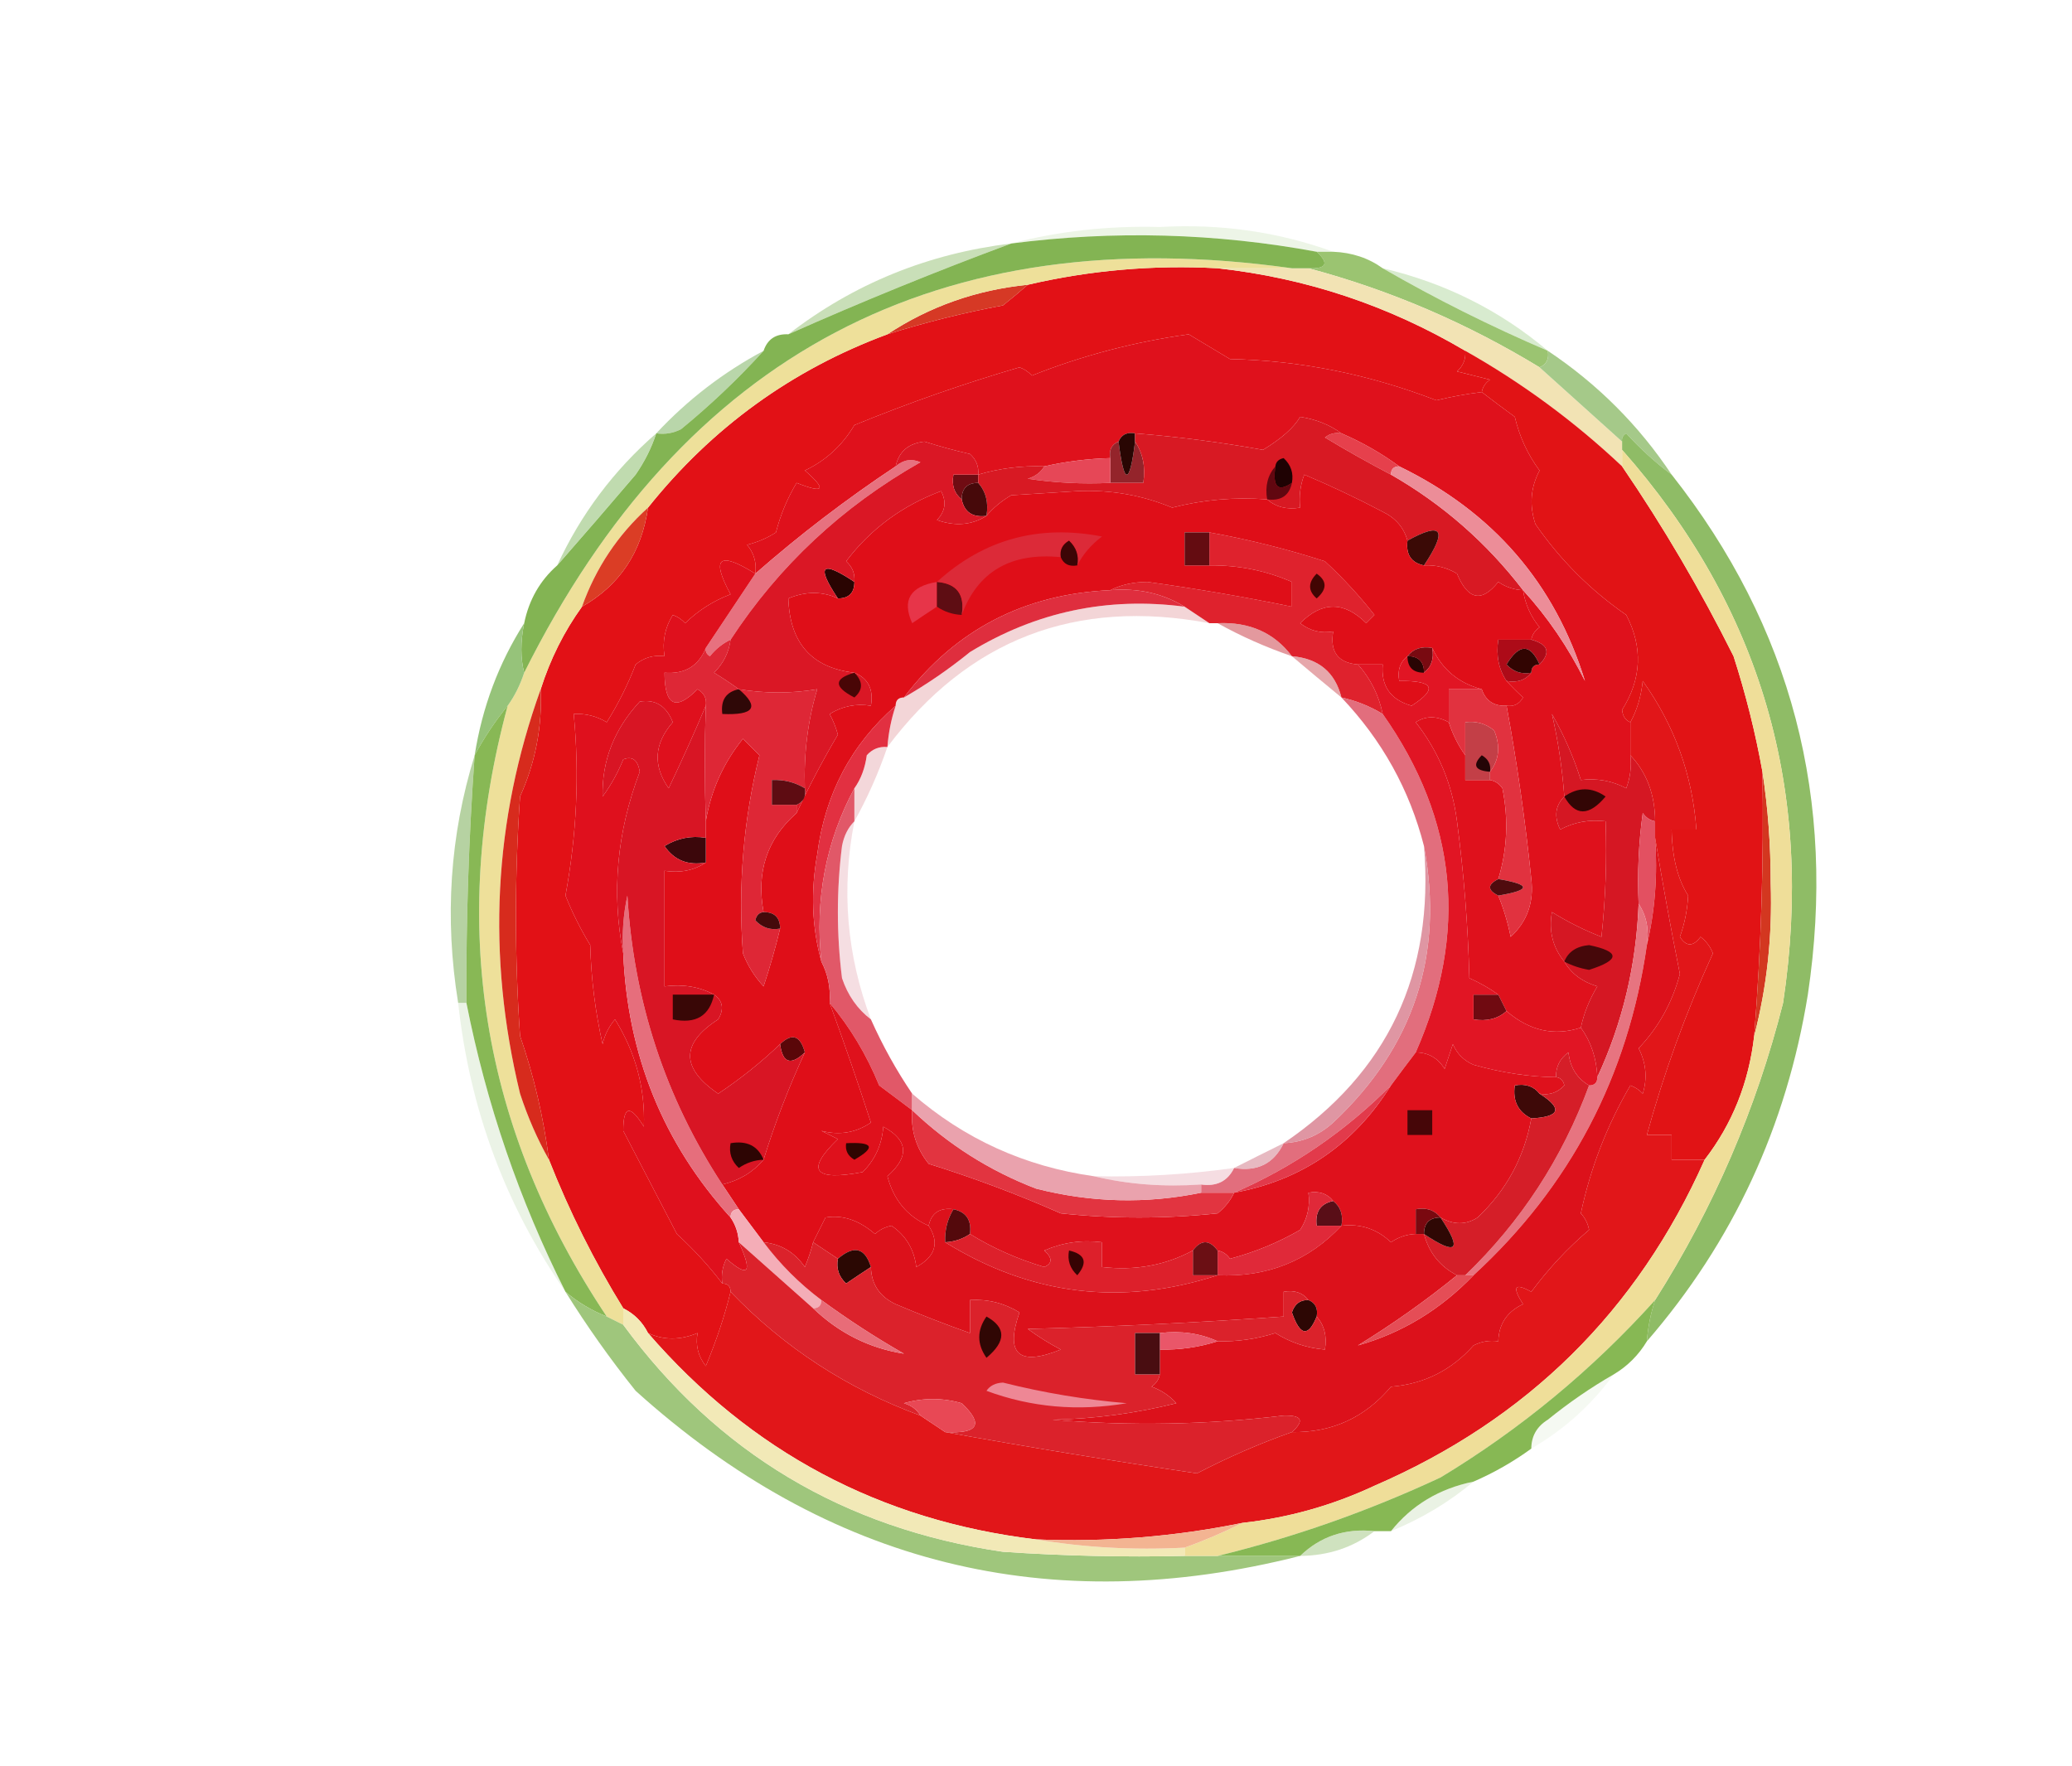 <?xml version="1.0" encoding="UTF-8"?>
<!DOCTYPE svg PUBLIC "-//W3C//DTD SVG 1.1//EN" "http://www.w3.org/Graphics/SVG/1.1/DTD/svg11.dtd">
<svg xmlns="http://www.w3.org/2000/svg" version="1.1" width="251px" height="214px" style="shape-rendering:geometricPrecision; text-rendering:geometricPrecision; image-rendering:optimizeQuality; fill-rule:evenodd; clip-rule:evenodd" xmlns:xlink="http://www.w3.org/1999/xlink">
<g><path style="opacity:0.28" fill="#c0dbaa" d="M 161.5,30.5 C 160.833,30.5 160.167,30.5 159.5,30.5C 147.246,28.231 134.912,27.897 122.5,29.5C 128.26,28 134.26,27.333 140.5,27.5C 147.842,27.084 154.842,28.084 161.5,30.5 Z"/></g>
<g><path style="opacity:0.757" fill="#b7d4a1" d="M 122.5,29.5 C 113.434,32.862 104.434,36.528 95.5,40.5C 103.415,34.382 112.415,30.716 122.5,29.5 Z"/></g>
<g><path style="opacity:1" fill="#e21116" d="M 147.5,32.5 C 158.195,33.675 168.195,37.009 177.5,42.5C 177.586,43.496 177.252,44.329 176.5,45C 177.833,45.333 179.167,45.667 180.5,46C 179.944,46.383 179.611,46.883 179.5,47.5C 177.658,47.723 175.825,48.057 174,48.5C 165.804,45.338 157.47,43.671 149,43.5C 147.323,42.484 145.657,41.484 144,40.5C 137.428,41.412 131.095,43.079 125,45.5C 124.586,45.043 124.086,44.709 123.5,44.5C 116.754,46.472 110.087,48.806 103.5,51.5C 102.03,53.972 100.03,55.805 97.5,57C 100.182,59.33 99.849,59.83 96.5,58.5C 95.376,60.369 94.543,62.369 94,64.5C 92.933,65.191 91.766,65.691 90.5,66C 91.337,67.011 91.67,68.178 91.5,69.5C 87.097,66.739 86.097,67.573 88.5,72C 86.413,72.792 84.579,73.959 83,75.5C 82.586,75.043 82.086,74.709 81.5,74.5C 80.548,76.045 80.215,77.712 80.5,79.5C 79.178,79.33 78.011,79.663 77,80.5C 76.06,82.942 74.894,85.275 73.5,87.5C 72.264,86.754 70.93,86.421 69.5,86.5C 70.203,93.753 69.869,101.086 68.5,108.5C 69.331,110.58 70.331,112.58 71.5,114.5C 71.611,118.577 72.111,122.577 73,126.5C 73.249,125.376 73.749,124.376 74.5,123.5C 77.001,127.52 78.168,131.853 78,136.5C 76.332,133.79 75.499,133.957 75.5,137C 77.676,141.172 79.843,145.339 82,149.5C 84.068,151.396 85.901,153.396 87.5,155.5C 88.167,155.5 88.5,155.833 88.5,156.5C 87.797,159.386 86.797,162.386 85.5,165.5C 84.571,164.311 84.238,162.978 84.5,161.5C 82.389,162.38 80.389,162.38 78.5,161.5C 77.833,160.167 76.833,159.167 75.5,158.5C 71.973,152.779 68.973,146.779 66.5,140.5C 65.85,135.384 64.684,130.384 63,125.5C 62.333,115.833 62.333,106.167 63,96.5C 64.863,92.367 65.696,88.033 65.5,83.5C 66.659,79.849 68.326,76.515 70.5,73.5C 75.068,70.904 77.735,66.904 78.5,61.5C 86.247,51.798 95.914,44.798 107.5,40.5C 112.067,39.057 116.734,37.89 121.5,37C 122.571,36.148 123.571,35.315 124.5,34.5C 132.037,32.742 139.704,32.075 147.5,32.5 Z"/></g>
<g><path style="opacity:1" fill="#d63925" d="M 124.5,34.5 C 123.571,35.315 122.571,36.148 121.5,37C 116.734,37.89 112.067,39.057 107.5,40.5C 112.6,37.127 118.267,35.127 124.5,34.5 Z"/></g>
<g><path style="opacity:0.565" fill="#badbaa" d="M 167.5,32.5 C 175.032,34.266 181.699,37.599 187.5,42.5C 180.564,39.528 173.897,36.195 167.5,32.5 Z"/></g>
<g><path style="opacity:1" fill="#df111c" d="M 179.5,47.5 C 180.765,48.479 182.099,49.479 183.5,50.5C 184.072,52.917 185.072,55.084 186.5,57C 185.409,59.064 185.242,61.23 186,63.5C 189,67.833 192.667,71.5 197,74.5C 199.035,78.409 198.869,82.243 196.5,86C 196.57,86.765 196.903,87.265 197.5,87.5C 197.5,88.833 197.5,90.167 197.5,91.5C 197.657,92.873 197.49,94.207 197,95.5C 195.301,94.594 193.467,94.261 191.5,94.5C 190.634,91.746 189.467,89.079 188,86.5C 188.742,89.71 189.242,93.043 189.5,96.5C 188.402,97.601 188.235,98.934 189,100.5C 190.699,99.594 192.533,99.261 194.5,99.5C 194.666,104.179 194.499,108.845 194,113.5C 191.912,112.692 189.912,111.692 188,110.5C 187.595,112.775 188.095,114.775 189.5,116.5C 190.335,117.943 191.668,118.943 193.5,119.5C 192.544,121.075 191.877,122.742 191.5,124.5C 188.29,125.558 185.29,124.891 182.5,122.5C 182.167,121.833 181.833,121.167 181.5,120.5C 180.469,119.751 179.302,119.085 178,118.5C 177.831,112.141 177.331,105.807 176.5,99.5C 175.927,95.023 174.26,91.023 171.5,87.5C 172.7,86.708 174.033,86.708 175.5,87.5C 175.989,88.995 176.655,90.329 177.5,91.5C 177.5,92.5 177.5,93.5 177.5,94.5C 178.5,94.5 179.5,94.5 180.5,94.5C 181.117,94.611 181.617,94.944 182,95.5C 182.755,99.255 182.589,102.922 181.5,106.5C 180.167,107.167 180.167,107.833 181.5,108.5C 182.148,110.086 182.648,111.753 183,113.5C 184.999,111.654 185.832,109.321 185.5,106.5C 184.773,99.413 183.773,92.413 182.5,85.5C 183.376,85.631 184.043,85.297 184.5,84.5C 183.757,83.818 183.091,83.151 182.5,82.5C 183.791,82.737 184.791,82.404 185.5,81.5C 185.5,80.833 185.833,80.5 186.5,80.5C 187.885,79.053 187.552,78.053 185.5,77.5C 185.611,76.883 185.944,76.383 186.5,76C 185.418,74.67 184.751,73.17 184.5,71.5C 187.471,74.754 189.971,78.42 192,82.5C 188.354,70.675 180.854,62.008 169.5,56.5C 167.365,54.929 165.032,53.596 162.5,52.5C 161.088,51.468 159.422,50.801 157.5,50.5C 156.743,51.802 155.243,53.135 153,54.5C 147.867,53.578 142.701,52.911 137.5,52.5C 136.508,52.328 135.842,52.662 135.5,53.5C 134.662,53.842 134.328,54.508 134.5,55.5C 131.794,55.575 129.127,55.908 126.5,56.5C 123.763,56.401 121.096,56.735 118.5,57.5C 118.586,56.504 118.252,55.671 117.5,55C 115.645,54.578 113.811,54.078 112,53.5C 110.05,53.707 108.884,54.707 108.5,56.5C 102.549,60.45 96.882,64.783 91.5,69.5C 91.67,68.178 91.337,67.011 90.5,66C 91.766,65.691 92.933,65.191 94,64.5C 94.543,62.369 95.376,60.369 96.5,58.5C 99.849,59.83 100.182,59.33 97.5,57C 100.03,55.805 102.03,53.972 103.5,51.5C 110.087,48.806 116.754,46.472 123.5,44.5C 124.086,44.709 124.586,45.043 125,45.5C 131.095,43.079 137.428,41.412 144,40.5C 145.657,41.484 147.323,42.484 149,43.5C 157.47,43.671 165.804,45.338 174,48.5C 175.825,48.057 177.658,47.723 179.5,47.5 Z"/></g>
<g><path style="opacity:1" fill="#9bc471" d="M 159.5,30.5 C 160.167,30.5 160.833,30.5 161.5,30.5C 163.786,30.595 165.786,31.262 167.5,32.5C 173.897,36.195 180.564,39.528 187.5,42.5C 187.672,43.492 187.338,44.158 186.5,44.5C 177.659,39.117 168.326,35.117 158.5,32.5C 160.698,32.591 161.031,31.924 159.5,30.5 Z"/></g>
<g><path style="opacity:1" fill="#f2e3b4" d="M 147.5,32.5 C 150.5,32.5 153.5,32.5 156.5,32.5C 157.167,32.5 157.833,32.5 158.5,32.5C 168.326,35.117 177.659,39.117 186.5,44.5C 189.808,47.471 193.141,50.471 196.5,53.5C 196.5,53.833 196.5,54.167 196.5,54.5C 196.5,55.167 196.5,55.833 196.5,56.5C 190.729,51.061 184.396,46.395 177.5,42.5C 168.195,37.009 158.195,33.675 147.5,32.5 Z"/></g>
<g><path style="opacity:0.749" fill="#a2c88e" d="M 92.5,42.5 C 89.433,45.882 86.099,49.048 82.5,52C 81.552,52.483 80.552,52.65 79.5,52.5C 83.284,48.443 87.617,45.109 92.5,42.5 Z"/></g>
<g><path style="opacity:0.976" fill="#a3c886" d="M 187.5,42.5 C 193.521,46.521 198.521,51.521 202.5,57.5C 200.537,56.04 198.704,54.373 197,52.5C 196.601,52.728 196.435,53.062 196.5,53.5C 193.141,50.471 189.808,47.471 186.5,44.5C 187.338,44.158 187.672,43.492 187.5,42.5 Z"/></g>
<g><path style="opacity:1" fill="#eee09a" d="M 156.5,32.5 C 153.5,32.5 150.5,32.5 147.5,32.5C 139.704,32.075 132.037,32.742 124.5,34.5C 118.267,35.127 112.6,37.127 107.5,40.5C 95.914,44.798 86.247,51.798 78.5,61.5C 74.844,64.803 72.177,68.803 70.5,73.5C 68.326,76.515 66.659,79.849 65.5,83.5C 59.776,99.412 58.942,115.746 63,132.5C 63.943,135.374 65.109,138.04 66.5,140.5C 68.973,146.779 71.973,152.779 75.5,158.5C 75.5,159.167 75.5,159.833 75.5,160.5C 74.833,160.167 74.167,159.833 73.5,159.5C 58.32,136.747 54.32,112.081 61.5,85.5C 62.345,84.329 63.011,82.995 63.5,81.5C 82.8,42.85 113.8,26.516 156.5,32.5 Z"/></g>
<g><path style="opacity:1" fill="#83b453" d="M 159.5,30.5 C 161.031,31.924 160.698,32.591 158.5,32.5C 157.833,32.5 157.167,32.5 156.5,32.5C 113.8,26.516 82.8,42.85 63.5,81.5C 63.046,79.741 63.046,77.741 63.5,75.5C 64.079,72.669 65.412,70.336 67.5,68.5C 70.649,64.905 73.816,61.238 77,57.5C 78.094,55.922 78.928,54.255 79.5,52.5C 80.552,52.65 81.552,52.483 82.5,52C 86.099,49.048 89.433,45.882 92.5,42.5C 92.973,41.094 93.973,40.427 95.5,40.5C 104.434,36.528 113.434,32.862 122.5,29.5C 134.912,27.897 147.246,28.231 159.5,30.5 Z"/></g>
<g><path style="opacity:1" fill="#e6404c" d="M 162.5,52.5 C 165.032,53.596 167.365,54.929 169.5,56.5C 168.833,56.5 168.5,56.833 168.5,57.5C 165.818,56.099 163.152,54.599 160.5,53C 161.094,52.536 161.761,52.369 162.5,52.5 Z"/></g>
<g><path style="opacity:1" fill="#94242b" d="M 135.5,53.5 C 136.167,58.833 136.833,58.833 137.5,53.5C 138.451,54.919 138.784,56.585 138.5,58.5C 137.167,58.5 135.833,58.5 134.5,58.5C 134.5,57.5 134.5,56.5 134.5,55.5C 134.328,54.508 134.662,53.842 135.5,53.5 Z"/></g>
<g><path style="opacity:1" fill="#8fbc66" d="M 202.5,57.5 C 217.029,75.918 222.529,96.918 219,120.5C 216.413,136.479 209.913,150.479 199.5,162.5C 199.629,160.784 199.962,159.117 200.5,157.5C 207.603,146.298 212.769,134.298 216,121.5C 219.85,95.91 213.35,73.576 196.5,54.5C 196.5,54.167 196.5,53.833 196.5,53.5C 196.435,53.062 196.601,52.728 197,52.5C 198.704,54.373 200.537,56.04 202.5,57.5 Z"/></g>
<g><path style="opacity:1" fill="#290603" d="M 137.5,52.5 C 137.5,52.833 137.5,53.167 137.5,53.5C 136.833,58.833 136.167,58.833 135.5,53.5C 135.842,52.662 136.508,52.328 137.5,52.5 Z"/></g>
<g><path style="opacity:0.753" fill="#abcf95" d="M 79.5,52.5 C 78.928,54.255 78.094,55.922 77,57.5C 73.816,61.238 70.649,64.905 67.5,68.5C 70.353,62.313 74.353,56.98 79.5,52.5 Z"/></g>
<g><path style="opacity:1" fill="#e64757" d="M 134.5,55.5 C 134.5,56.5 134.5,57.5 134.5,58.5C 131.15,58.665 127.817,58.498 124.5,58C 125.416,57.722 126.082,57.222 126.5,56.5C 129.127,55.908 131.794,55.575 134.5,55.5 Z"/></g>
<g><path style="opacity:1" fill="#700c13" d="M 118.5,57.5 C 118.5,57.833 118.5,58.167 118.5,58.5C 117.167,58.5 116.5,59.167 116.5,60.5C 115.596,59.791 115.263,58.791 115.5,57.5C 116.5,57.5 117.5,57.5 118.5,57.5 Z"/></g>
<g><path style="opacity:1" fill="#d81923" d="M 162.5,52.5 C 161.761,52.369 161.094,52.536 160.5,53C 163.152,54.599 165.818,56.099 168.5,57.5C 174.747,61.078 180.08,65.744 184.5,71.5C 183.417,71.461 182.417,71.127 181.5,70.5C 179.495,73.028 177.829,72.695 176.5,69.5C 175.264,68.754 173.93,68.421 172.5,68.5C 175.391,64.159 174.724,63.159 170.5,65.5C 170.063,63.926 169.063,62.759 167.5,62C 164.378,60.355 161.212,58.855 158,57.5C 157.51,58.793 157.343,60.127 157.5,61.5C 155.901,61.768 154.568,61.434 153.5,60.5C 149.563,60.206 145.73,60.54 142,61.5C 138.362,59.986 134.529,59.32 130.5,59.5C 127.833,59.667 125.167,59.833 122.5,60C 121.309,60.698 120.309,61.531 119.5,62.5C 119.768,60.901 119.434,59.568 118.5,58.5C 118.5,58.167 118.5,57.833 118.5,57.5C 121.096,56.735 123.763,56.401 126.5,56.5C 126.082,57.222 125.416,57.722 124.5,58C 127.817,58.498 131.15,58.665 134.5,58.5C 135.833,58.5 137.167,58.5 138.5,58.5C 138.784,56.585 138.451,54.919 137.5,53.5C 137.5,53.167 137.5,52.833 137.5,52.5C 142.701,52.911 147.867,53.578 153,54.5C 155.243,53.135 156.743,51.802 157.5,50.5C 159.422,50.801 161.088,51.468 162.5,52.5 Z"/></g>
<g><path style="opacity:1" fill="#1f0203" d="M 156.5,58.5 C 154.797,59.66 154.131,58.993 154.5,56.5C 154.56,55.957 154.893,55.624 155.5,55.5C 156.386,56.325 156.719,57.325 156.5,58.5 Z"/></g>
<g><path style="opacity:1" fill="#610710" d="M 154.5,56.5 C 154.131,58.993 154.797,59.66 156.5,58.5C 156.179,60.048 155.179,60.715 153.5,60.5C 153.232,58.901 153.566,57.568 154.5,56.5 Z"/></g>
<g><path style="opacity:1" fill="#47090a" d="M 118.5,58.5 C 119.434,59.568 119.768,60.901 119.5,62.5C 117.821,62.715 116.821,62.048 116.5,60.5C 116.5,59.167 117.167,58.5 118.5,58.5 Z"/></g>
<g><path style="opacity:1" fill="#e7717f" d="M 88.5,77.5 C 87.542,77.953 86.708,78.62 86,79.5C 85.601,79.272 85.435,78.938 85.5,78.5C 87.5,75.5 89.5,72.5 91.5,69.5C 96.882,64.783 102.549,60.45 108.5,56.5C 109.423,55.697 110.423,55.53 111.5,56C 102.035,61.372 94.368,68.539 88.5,77.5 Z"/></g>
<g><path style="opacity:1" fill="#ec8d98" d="M 168.5,57.5 C 168.5,56.833 168.833,56.5 169.5,56.5C 180.854,62.008 188.354,70.675 192,82.5C 189.971,78.42 187.471,74.754 184.5,71.5C 180.08,65.744 174.747,61.078 168.5,57.5 Z"/></g>
<g><path style="opacity:1" fill="#3b0a06" d="M 172.5,68.5 C 170.952,68.179 170.285,67.179 170.5,65.5C 174.724,63.159 175.391,64.159 172.5,68.5 Z"/></g>
<g><path style="opacity:1" fill="#e11315" d="M 177.5,42.5 C 184.396,46.395 190.729,51.061 196.5,56.5C 201.493,63.81 205.993,71.477 210,79.5C 211.485,84.108 212.652,88.774 213.5,93.5C 213.679,104.19 213.345,114.857 212.5,125.5C 211.85,131.161 209.85,136.161 206.5,140.5C 205.167,140.5 203.833,140.5 202.5,140.5C 202.5,139.5 202.5,138.5 202.5,137.5C 201.5,137.5 200.5,137.5 199.5,137.5C 201.548,130.029 204.215,122.695 207.5,115.5C 207.192,114.692 206.692,114.025 206,113.5C 205.107,114.711 204.274,114.711 203.5,113.5C 204.077,111.894 204.41,110.228 204.5,108.5C 203.229,106.507 202.562,103.841 202.5,100.5C 203.5,100.5 204.5,100.5 205.5,100.5C 205.015,93.878 202.849,87.878 199,82.5C 198.802,84.382 198.302,86.048 197.5,87.5C 196.903,87.265 196.57,86.765 196.5,86C 198.869,82.243 199.035,78.409 197,74.5C 192.667,71.5 189,67.833 186,63.5C 185.242,61.23 185.409,59.064 186.5,57C 185.072,55.084 184.072,52.917 183.5,50.5C 182.099,49.479 180.765,48.479 179.5,47.5C 179.611,46.883 179.944,46.383 180.5,46C 179.167,45.667 177.833,45.333 176.5,45C 177.252,44.329 177.586,43.496 177.5,42.5 Z"/></g>
<g><path style="opacity:1" fill="#db3d25" d="M 78.5,61.5 C 77.735,66.904 75.068,70.904 70.5,73.5C 72.177,68.803 74.844,64.803 78.5,61.5 Z"/></g>
<g><path style="opacity:1" fill="#2a0402" d="M 103.5,70.5 C 103.5,71.833 102.833,72.5 101.5,72.5C 98.833,68.5 99.5,67.833 103.5,70.5 Z"/></g>
<g><path style="opacity:1" fill="#df222d" d="M 146.5,64.5 C 151.231,65.354 155.898,66.52 160.5,68C 162.684,70.016 164.684,72.183 166.5,74.5C 166.167,74.833 165.833,75.167 165.5,75.5C 162.833,72.833 160.167,72.833 157.5,75.5C 158.689,76.429 160.022,76.762 161.5,76.5C 161.088,78.973 162.088,80.306 164.5,80.5C 166.025,82.216 167.025,84.216 167.5,86.5C 165.95,85.559 164.284,84.892 162.5,84.5C 161.732,81.438 159.732,79.772 156.5,79.5C 154.36,76.659 151.36,75.326 147.5,75.5C 147.167,75.5 146.833,75.5 146.5,75.5C 145.5,74.833 144.5,74.167 143.5,73.5C 140.829,71.882 137.829,71.215 134.5,71.5C 135.793,70.842 137.293,70.508 139,70.5C 144.877,71.309 150.71,72.309 156.5,73.5C 156.5,72.5 156.5,71.5 156.5,70.5C 153.342,69.124 150.009,68.458 146.5,68.5C 146.5,67.167 146.5,65.833 146.5,64.5 Z"/></g>
<g><path style="opacity:1" fill="#df0e18" d="M 170.5,65.5 C 170.285,67.179 170.952,68.179 172.5,68.5C 173.93,68.421 175.264,68.754 176.5,69.5C 177.829,72.695 179.495,73.028 181.5,70.5C 182.417,71.127 183.417,71.461 184.5,71.5C 184.751,73.17 185.418,74.67 186.5,76C 185.944,76.383 185.611,76.883 185.5,77.5C 184.167,77.5 182.833,77.5 181.5,77.5C 181.216,79.415 181.549,81.081 182.5,82.5C 183.091,83.151 183.757,83.818 184.5,84.5C 184.043,85.297 183.376,85.631 182.5,85.5C 180.973,85.573 179.973,84.906 179.5,83.5C 176.707,82.772 174.707,81.105 173.5,78.5C 172.209,78.263 171.209,78.596 170.5,79.5C 169.596,80.209 169.263,81.209 169.5,82.5C 173.701,82.442 174.201,83.442 171,85.5C 168.444,84.781 167.277,83.114 167.5,80.5C 166.5,80.5 165.5,80.5 164.5,80.5C 162.088,80.306 161.088,78.973 161.5,76.5C 160.022,76.762 158.689,76.429 157.5,75.5C 160.167,72.833 162.833,72.833 165.5,75.5C 165.833,75.167 166.167,74.833 166.5,74.5C 164.684,72.183 162.684,70.016 160.5,68C 155.898,66.52 151.231,65.354 146.5,64.5C 145.5,64.5 144.5,64.5 143.5,64.5C 143.5,65.833 143.5,67.167 143.5,68.5C 144.5,68.5 145.5,68.5 146.5,68.5C 150.009,68.458 153.342,69.124 156.5,70.5C 156.5,71.5 156.5,72.5 156.5,73.5C 150.71,72.309 144.877,71.309 139,70.5C 137.293,70.508 135.793,70.842 134.5,71.5C 124.063,71.969 115.729,76.303 109.5,84.5C 108.833,84.5 108.5,84.833 108.5,85.5C 103.109,90.198 99.942,96.198 99,103.5C 98.186,108.02 98.353,112.354 99.5,116.5C 100.301,118.042 100.634,119.708 100.5,121.5C 102.233,126.242 103.9,131.076 105.5,136C 103.693,137.236 101.693,137.57 99.5,137C 100.167,137.333 100.833,137.667 101.5,138C 97.563,141.789 98.563,143.123 104.5,142C 106.004,140.509 106.837,138.676 107,136.5C 110.021,138.127 110.188,140.127 107.5,142.5C 108.253,145.382 109.919,147.382 112.5,148.5C 113.824,150.558 113.324,152.225 111,153.5C 110.735,151.349 109.735,149.682 108,148.5C 107.228,148.645 106.561,148.978 106,149.5C 104.055,147.819 102.055,147.152 100,147.5C 99.487,148.527 98.987,149.527 98.5,150.5C 98.298,151.364 97.964,152.364 97.5,153.5C 96.274,151.722 94.608,150.722 92.5,150.5C 91.5,149.167 90.5,147.833 89.5,146.5C 88.833,145.5 88.167,144.5 87.5,143.5C 89.531,143.028 91.198,142.028 92.5,140.5C 93.857,136.107 95.524,131.773 97.5,127.5C 96.947,125.448 95.947,125.115 94.5,126.5C 92.216,128.688 89.716,130.688 87,132.5C 82.467,129.411 82.467,126.411 87,123.5C 87.74,122.251 87.573,121.251 86.5,120.5C 84.735,119.539 82.735,119.205 80.5,119.5C 80.5,114.833 80.5,110.167 80.5,105.5C 82.415,105.784 84.081,105.451 85.5,104.5C 85.5,103.5 85.5,102.5 85.5,101.5C 85.5,100.833 85.5,100.167 85.5,99.5C 86.135,95.757 87.635,92.424 90,89.5C 90.667,90.167 91.333,90.833 92,91.5C 90.058,99.317 89.392,107.317 90,115.5C 90.583,117.002 91.416,118.335 92.5,119.5C 93.275,117.157 93.942,114.823 94.5,112.5C 94.5,111.167 93.833,110.5 92.5,110.5C 91.589,105.633 92.922,101.633 96.5,98.5C 97.931,95.402 99.598,92.236 101.5,89C 101.265,88.127 100.931,87.293 100.5,86.5C 102.045,85.548 103.712,85.215 105.5,85.5C 105.843,83.517 105.176,82.183 103.5,81.5C 98.34,80.909 95.673,77.909 95.5,72.5C 97.611,71.62 99.611,71.62 101.5,72.5C 102.833,72.5 103.5,71.833 103.5,70.5C 103.586,69.504 103.252,68.671 102.5,68C 105.455,64.093 109.288,61.26 114,59.5C 114.684,60.784 114.517,61.95 113.5,63C 115.712,63.789 117.712,63.623 119.5,62.5C 120.309,61.531 121.309,60.698 122.5,60C 125.167,59.833 127.833,59.667 130.5,59.5C 134.529,59.32 138.362,59.986 142,61.5C 145.73,60.54 149.563,60.206 153.5,60.5C 154.568,61.434 155.901,61.768 157.5,61.5C 157.343,60.127 157.51,58.793 158,57.5C 161.212,58.855 164.378,60.355 167.5,62C 169.063,62.759 170.063,63.926 170.5,65.5 Z"/></g>
<g><path style="opacity:1" fill="#e73549" d="M 113.5,70.5 C 113.5,71.5 113.5,72.5 113.5,73.5C 112.518,74.141 111.518,74.808 110.5,75.5C 109.248,72.712 110.248,71.046 113.5,70.5 Z"/></g>
<g><path style="opacity:1" fill="#5e0d13" d="M 113.5,70.5 C 115.912,70.694 116.912,72.027 116.5,74.5C 115.391,74.443 114.391,74.11 113.5,73.5C 113.5,72.5 113.5,71.5 113.5,70.5 Z"/></g>
<g><path style="opacity:1" fill="#420503" d="M 159.5,69.5 C 160.776,70.386 160.776,71.386 159.5,72.5C 158.438,71.575 158.438,70.575 159.5,69.5 Z"/></g>
<g><path style="opacity:1" fill="#df2e3e" d="M 134.5,71.5 C 137.829,71.215 140.829,71.882 143.5,73.5C 134.171,72.283 125.504,74.117 117.5,79C 114.935,81.079 112.268,82.913 109.5,84.5C 115.729,76.303 124.063,71.969 134.5,71.5 Z"/></g>
<g><path style="opacity:1" fill="#dc2a38" d="M 130.5,68.5 C 130.719,67.325 130.386,66.325 129.5,65.5C 128.702,65.957 128.369,66.624 128.5,67.5C 122.443,66.91 118.443,69.244 116.5,74.5C 116.912,72.027 115.912,70.694 113.5,70.5C 119.152,65.343 125.819,63.51 133.5,65C 132.186,65.985 131.186,67.152 130.5,68.5 Z"/></g>
<g><path style="opacity:1" fill="#3d0506" d="M 130.5,68.5 C 129.508,68.672 128.842,68.338 128.5,67.5C 128.369,66.624 128.702,65.957 129.5,65.5C 130.386,66.325 130.719,67.325 130.5,68.5 Z"/></g>
<g><path style="opacity:1" fill="#640c11" d="M 146.5,64.5 C 146.5,65.833 146.5,67.167 146.5,68.5C 145.5,68.5 144.5,68.5 143.5,68.5C 143.5,67.167 143.5,65.833 143.5,64.5C 144.5,64.5 145.5,64.5 146.5,64.5 Z"/></g>
<g><path style="opacity:0.624" fill="#d25b63" d="M 147.5,75.5 C 151.36,75.326 154.36,76.659 156.5,79.5C 153.314,78.403 150.314,77.07 147.5,75.5 Z"/></g>
<g><path style="opacity:0.267" fill="#d2616c" d="M 143.5,73.5 C 144.5,74.167 145.5,74.833 146.5,75.5C 130.298,72.452 117.298,77.452 107.5,90.5C 107.629,88.784 107.962,87.117 108.5,85.5C 108.5,84.833 108.833,84.5 109.5,84.5C 112.268,82.913 114.935,81.079 117.5,79C 125.504,74.117 134.171,72.283 143.5,73.5 Z"/></g>
<g><path style="opacity:1" fill="#ad0b18" d="M 185.5,77.5 C 187.552,78.053 187.885,79.053 186.5,80.5C 185.377,77.959 184.044,77.959 182.5,80.5C 183.325,81.386 184.325,81.719 185.5,81.5C 184.791,82.404 183.791,82.737 182.5,82.5C 181.549,81.081 181.216,79.415 181.5,77.5C 182.833,77.5 184.167,77.5 185.5,77.5 Z"/></g>
<g><path style="opacity:1" fill="#790a11" d="M 170.5,79.5 C 171.209,78.596 172.209,78.263 173.5,78.5C 173.737,79.791 173.404,80.791 172.5,81.5C 172.5,80.167 171.833,79.5 170.5,79.5 Z"/></g>
<g><path style="opacity:1" fill="#320502" d="M 186.5,80.5 C 185.833,80.5 185.5,80.833 185.5,81.5C 184.325,81.719 183.325,81.386 182.5,80.5C 184.044,77.959 185.377,77.959 186.5,80.5 Z"/></g>
<g><path style="opacity:0.588" fill="#d46a71" d="M 156.5,79.5 C 159.732,79.772 161.732,81.438 162.5,84.5C 160.46,82.823 158.46,81.156 156.5,79.5 Z"/></g>
<g><path style="opacity:1" fill="#96c37a" d="M 63.5,75.5 C 63.046,77.741 63.046,79.741 63.5,81.5C 63.011,82.995 62.345,84.329 61.5,85.5C 59.986,87.364 58.653,89.364 57.5,91.5C 58.415,85.686 60.415,80.353 63.5,75.5 Z"/></g>
<g><path style="opacity:1" fill="#de2736" d="M 88.5,77.5 C 88.297,79.044 87.63,80.378 86.5,81.5C 87.602,82.176 88.602,82.842 89.5,83.5C 92.702,84.026 95.869,84.026 99,83.5C 97.862,87.267 97.362,91.267 97.5,95.5C 96.292,94.766 94.959,94.433 93.5,94.5C 93.5,95.5 93.5,96.5 93.5,97.5C 94.5,97.5 95.5,97.5 96.5,97.5C 96.5,97.833 96.5,98.167 96.5,98.5C 92.922,101.633 91.589,105.633 92.5,110.5C 91.957,110.56 91.624,110.893 91.5,111.5C 92.325,112.386 93.325,112.719 94.5,112.5C 93.942,114.823 93.275,117.157 92.5,119.5C 91.416,118.335 90.583,117.002 90,115.5C 89.392,107.317 90.058,99.317 92,91.5C 91.333,90.833 90.667,90.167 90,89.5C 87.635,92.424 86.135,95.757 85.5,99.5C 85.344,94.791 85.344,90.124 85.5,85.5C 85.631,84.624 85.297,83.957 84.5,83.5C 81.853,86.18 80.52,85.513 80.5,81.5C 82.959,81.69 84.626,80.69 85.5,78.5C 85.435,78.938 85.601,79.272 86,79.5C 86.708,78.62 87.542,77.953 88.5,77.5 Z"/></g>
<g><path style="opacity:1" fill="#2f0807" d="M 89.5,83.5 C 92.04,85.666 91.373,86.666 87.5,86.5C 87.285,84.821 87.952,83.821 89.5,83.5 Z"/></g>
<g><path style="opacity:1" fill="#df101d" d="M 91.5,69.5 C 89.5,72.5 87.5,75.5 85.5,78.5C 84.626,80.69 82.959,81.69 80.5,81.5C 80.52,85.513 81.853,86.18 84.5,83.5C 85.297,83.957 85.631,84.624 85.5,85.5C 84.12,88.773 82.62,92.107 81,95.5C 79.071,92.754 79.238,90.087 81.5,87.5C 80.725,85.525 79.391,84.691 77.5,85C 74.4,88.343 72.9,92.176 73,96.5C 74.02,95.109 74.853,93.609 75.5,92C 76.6,91.568 77.267,92.068 77.5,93.5C 74.725,100.817 74.058,108.15 75.5,115.5C 76.012,127.84 80.346,138.507 88.5,147.5C 89.11,148.391 89.443,149.391 89.5,150.5C 91.19,154.187 90.69,154.854 88,152.5C 87.517,153.448 87.35,154.448 87.5,155.5C 85.901,153.396 84.068,151.396 82,149.5C 79.843,145.339 77.676,141.172 75.5,137C 75.499,133.957 76.332,133.79 78,136.5C 78.168,131.853 77.001,127.52 74.5,123.5C 73.749,124.376 73.249,125.376 73,126.5C 72.111,122.577 71.611,118.577 71.5,114.5C 70.331,112.58 69.331,110.58 68.5,108.5C 69.869,101.086 70.203,93.753 69.5,86.5C 70.93,86.421 72.264,86.754 73.5,87.5C 74.894,85.275 76.06,82.942 77,80.5C 78.011,79.663 79.178,79.33 80.5,79.5C 80.215,77.712 80.548,76.045 81.5,74.5C 82.086,74.709 82.586,75.043 83,75.5C 84.579,73.959 86.413,72.792 88.5,72C 86.097,67.573 87.097,66.739 91.5,69.5 Z"/></g>
<g><path style="opacity:1" fill="#da1725" d="M 118.5,57.5 C 117.5,57.5 116.5,57.5 115.5,57.5C 115.263,58.791 115.596,59.791 116.5,60.5C 116.821,62.048 117.821,62.715 119.5,62.5C 117.712,63.623 115.712,63.789 113.5,63C 114.517,61.95 114.684,60.784 114,59.5C 109.288,61.26 105.455,64.093 102.5,68C 103.252,68.671 103.586,69.504 103.5,70.5C 99.5,67.833 98.833,68.5 101.5,72.5C 99.611,71.62 97.611,71.62 95.5,72.5C 95.673,77.909 98.34,80.909 103.5,81.5C 105.176,82.183 105.843,83.517 105.5,85.5C 103.712,85.215 102.045,85.548 100.5,86.5C 100.931,87.293 101.265,88.127 101.5,89C 99.598,92.236 97.931,95.402 96.5,98.5C 96.5,98.167 96.5,97.833 96.5,97.5C 97.338,97.158 97.672,96.492 97.5,95.5C 97.362,91.267 97.862,87.267 99,83.5C 95.869,84.026 92.702,84.026 89.5,83.5C 88.602,82.842 87.602,82.176 86.5,81.5C 87.63,80.378 88.297,79.044 88.5,77.5C 94.368,68.539 102.035,61.372 111.5,56C 110.423,55.53 109.423,55.697 108.5,56.5C 108.884,54.707 110.05,53.707 112,53.5C 113.811,54.078 115.645,54.578 117.5,55C 118.252,55.671 118.586,56.504 118.5,57.5 Z"/></g>
<g><path style="opacity:1" fill="#490606" d="M 103.5,81.5 C 104.562,82.575 104.562,83.575 103.5,84.5C 100.988,83.216 100.988,82.216 103.5,81.5 Z"/></g>
<g><path style="opacity:1" fill="#c33f47" d="M 180.5,93.5 C 180.5,93.833 180.5,94.167 180.5,94.5C 179.5,94.5 178.5,94.5 177.5,94.5C 177.5,93.5 177.5,92.5 177.5,91.5C 177.5,90.167 177.5,88.833 177.5,87.5C 178.822,87.33 179.989,87.663 181,88.5C 181.78,90.387 181.613,92.054 180.5,93.5 Z"/></g>
<g><path style="opacity:1" fill="#240506" d="M 180.5,93.5 C 178.663,93.361 178.33,92.694 179.5,91.5C 180.298,91.957 180.631,92.624 180.5,93.5 Z"/></g>
<g><path style="opacity:1" fill="#e1323f" d="M 179.5,83.5 C 179.973,84.906 180.973,85.573 182.5,85.5C 183.773,92.413 184.773,99.413 185.5,106.5C 185.832,109.321 184.999,111.654 183,113.5C 182.648,111.753 182.148,110.086 181.5,108.5C 185.5,107.833 185.5,107.167 181.5,106.5C 182.589,102.922 182.755,99.255 182,95.5C 181.617,94.944 181.117,94.611 180.5,94.5C 180.5,94.167 180.5,93.833 180.5,93.5C 181.613,92.054 181.78,90.387 181,88.5C 179.989,87.663 178.822,87.33 177.5,87.5C 177.5,88.833 177.5,90.167 177.5,91.5C 176.655,90.329 175.989,88.995 175.5,87.5C 175.5,86.167 175.5,84.833 175.5,83.5C 176.833,83.5 178.167,83.5 179.5,83.5 Z"/></g>
<g><path style="opacity:1" fill="#5e0c12" d="M 97.5,95.5 C 97.672,96.492 97.338,97.158 96.5,97.5C 95.5,97.5 94.5,97.5 93.5,97.5C 93.5,96.5 93.5,95.5 93.5,94.5C 94.959,94.433 96.292,94.766 97.5,95.5 Z"/></g>
<g><path style="opacity:0.345" fill="#dc8c96" d="M 107.5,90.5 C 106.403,93.686 105.07,96.686 103.5,99.5C 103.5,98.167 103.5,96.833 103.5,95.5C 104.29,94.391 104.79,93.058 105,91.5C 105.671,90.748 106.504,90.414 107.5,90.5 Z"/></g>
<g><path style="opacity:1" fill="#e23041" d="M 108.5,85.5 C 107.962,87.117 107.629,88.784 107.5,90.5C 106.504,90.414 105.671,90.748 105,91.5C 104.79,93.058 104.29,94.391 103.5,95.5C 100.032,101.967 98.698,108.967 99.5,116.5C 98.353,112.354 98.186,108.02 99,103.5C 99.942,96.198 103.109,90.198 108.5,85.5 Z"/></g>
<g><path style="opacity:1" fill="#d51723" d="M 197.5,91.5 C 199.482,93.597 200.482,96.264 200.5,99.5C 199.883,99.389 199.383,99.056 199,98.5C 198.501,102.152 198.335,105.818 198.5,109.5C 198.216,116.939 196.549,123.939 193.5,130.5C 193.405,128.214 192.738,126.214 191.5,124.5C 191.877,122.742 192.544,121.075 193.5,119.5C 191.668,118.943 190.335,117.943 189.5,116.5C 188.095,114.775 187.595,112.775 188,110.5C 189.912,111.692 191.912,112.692 194,113.5C 194.499,108.845 194.666,104.179 194.5,99.5C 192.533,99.261 190.699,99.594 189,100.5C 188.235,98.934 188.402,97.601 189.5,96.5C 189.242,93.043 188.742,89.71 188,86.5C 189.467,89.079 190.634,91.746 191.5,94.5C 193.467,94.261 195.301,94.594 197,95.5C 197.49,94.207 197.657,92.873 197.5,91.5 Z"/></g>
<g><path style="opacity:1" fill="#330605" d="M 189.5,96.5 C 191.166,95.334 192.833,95.334 194.5,96.5C 192.494,98.896 190.828,98.896 189.5,96.5 Z"/></g>
<g><path style="opacity:1" fill="#e35061" d="M 200.5,99.5 C 200.5,100.167 200.5,100.833 200.5,101.5C 200.818,106.032 200.485,110.366 199.5,114.5C 199.784,112.585 199.451,110.919 198.5,109.5C 198.335,105.818 198.501,102.152 199,98.5C 199.383,99.056 199.883,99.389 200.5,99.5 Z"/></g>
<g><path style="opacity:1" fill="#3c070b" d="M 85.5,101.5 C 85.5,102.5 85.5,103.5 85.5,104.5C 83.335,104.884 81.668,104.217 80.5,102.5C 82.045,101.548 83.712,101.215 85.5,101.5 Z"/></g>
<g><path style="opacity:1" fill="#d33720" d="M 213.5,93.5 C 214.166,97.82 214.499,102.32 214.5,107C 214.711,113.414 214.045,119.581 212.5,125.5C 213.345,114.857 213.679,104.19 213.5,93.5 Z"/></g>
<g><path style="opacity:0.745" fill="#9dc382" d="M 57.5,91.5 C 56.786,101.484 56.453,111.484 56.5,121.5C 56.167,121.5 55.833,121.5 55.5,121.5C 53.83,111.215 54.497,101.215 57.5,91.5 Z"/></g>
<g><path style="opacity:1" fill="#500b0e" d="M 181.5,106.5 C 185.5,107.167 185.5,107.833 181.5,108.5C 180.167,107.833 180.167,107.167 181.5,106.5 Z"/></g>
<g><path style="opacity:0.329" fill="#e39da8" d="M 103.5,99.5 C 101.892,107.694 102.559,115.694 105.5,123.5C 103.864,122.251 102.697,120.584 102,118.5C 101.333,113.167 101.333,107.833 102,102.5C 102.232,101.263 102.732,100.263 103.5,99.5 Z"/></g>
<g><path style="opacity:0.902" fill="#de5e6f" d="M 162.5,84.5 C 164.284,84.892 165.95,85.559 167.5,86.5C 176.551,99.347 177.885,113.013 171.5,127.5C 170.512,128.795 169.512,130.128 168.5,131.5C 162.937,137.08 156.604,141.413 149.5,144.5C 148.167,144.5 146.833,144.5 145.5,144.5C 145.5,144.167 145.5,143.833 145.5,143.5C 147.38,143.771 148.713,143.104 149.5,141.5C 152.313,141.975 154.313,140.975 155.5,138.5C 157.783,138.392 159.783,137.559 161.5,136C 171.286,126.809 174.953,115.642 172.5,102.5C 170.752,95.675 167.419,89.675 162.5,84.5 Z"/></g>
<g><path style="opacity:1" fill="#450a0b" d="M 92.5,110.5 C 93.833,110.5 94.5,111.167 94.5,112.5C 93.325,112.719 92.325,112.386 91.5,111.5C 91.624,110.893 91.957,110.56 92.5,110.5 Z"/></g>
<g><path style="opacity:1" fill="#d72b1d" d="M 65.5,83.5 C 65.696,88.033 64.863,92.367 63,96.5C 62.333,106.167 62.333,115.833 63,125.5C 64.684,130.384 65.85,135.384 66.5,140.5C 65.109,138.04 63.943,135.374 63,132.5C 58.942,115.746 59.776,99.412 65.5,83.5 Z"/></g>
<g><path style="opacity:1" fill="#e15868" d="M 103.5,95.5 C 103.5,96.833 103.5,98.167 103.5,99.5C 102.732,100.263 102.232,101.263 102,102.5C 101.333,107.833 101.333,113.167 102,118.5C 102.697,120.584 103.864,122.251 105.5,123.5C 106.925,126.688 108.592,129.688 110.5,132.5C 110.5,133.167 110.5,133.833 110.5,134.5C 109.185,133.524 107.852,132.524 106.5,131.5C 104.987,127.795 102.987,124.461 100.5,121.5C 100.634,119.708 100.301,118.042 99.5,116.5C 98.698,108.967 100.032,101.967 103.5,95.5 Z"/></g>
<g><path style="opacity:1" fill="#46080a" d="M 189.5,116.5 C 189.97,115.307 190.97,114.64 192.5,114.5C 196.285,115.291 196.285,116.291 192.5,117.5C 191.416,117.315 190.416,116.982 189.5,116.5 Z"/></g>
<g><path style="opacity:1" fill="#e77480" d="M 198.5,109.5 C 199.451,110.919 199.784,112.585 199.5,114.5C 197.222,130.392 190.222,143.725 178.5,154.5C 178.167,154.5 177.833,154.5 177.5,154.5C 184.252,148 189.252,140.333 192.5,131.5C 193.167,131.5 193.5,131.167 193.5,130.5C 196.549,123.939 198.216,116.939 198.5,109.5 Z"/></g>
<g><path style="opacity:1" fill="#700a11" d="M 181.5,120.5 C 181.833,121.167 182.167,121.833 182.5,122.5C 181.432,123.434 180.099,123.768 178.5,123.5C 178.5,122.5 178.5,121.5 178.5,120.5C 179.5,120.5 180.5,120.5 181.5,120.5 Z"/></g>
<g><path style="opacity:1" fill="#e66e7c" d="M 87.5,143.5 C 88.167,144.5 88.833,145.5 89.5,146.5C 88.833,146.5 88.5,146.833 88.5,147.5C 80.346,138.507 76.012,127.84 75.5,115.5C 75.337,113.143 75.503,110.81 76,108.5C 76.766,121.297 80.599,132.964 87.5,143.5 Z"/></g>
<g><path style="opacity:0.894" fill="#db8a98" d="M 172.5,102.5 C 174.953,115.642 171.286,126.809 161.5,136C 159.783,137.559 157.783,138.392 155.5,138.5C 168.103,129.954 173.77,117.954 172.5,102.5 Z"/></g>
<g><path style="opacity:1" fill="#e11524" d="M 173.5,78.5 C 174.707,81.105 176.707,82.772 179.5,83.5C 178.167,83.5 176.833,83.5 175.5,83.5C 175.5,84.833 175.5,86.167 175.5,87.5C 174.033,86.708 172.7,86.708 171.5,87.5C 174.26,91.023 175.927,95.023 176.5,99.5C 177.331,105.807 177.831,112.141 178,118.5C 179.302,119.085 180.469,119.751 181.5,120.5C 180.5,120.5 179.5,120.5 178.5,120.5C 178.5,121.5 178.5,122.5 178.5,123.5C 180.099,123.768 181.432,123.434 182.5,122.5C 185.29,124.891 188.29,125.558 191.5,124.5C 192.738,126.214 193.405,128.214 193.5,130.5C 193.5,131.167 193.167,131.5 192.5,131.5C 191.034,130.653 190.2,129.32 190,127.5C 188.961,128.244 188.461,129.244 188.5,130.5C 185.307,130.476 181.974,129.976 178.5,129C 177.333,128.5 176.5,127.667 176,126.5C 175.667,127.5 175.333,128.5 175,129.5C 174.184,128.177 173.017,127.511 171.5,127.5C 177.885,113.013 176.551,99.347 167.5,86.5C 167.025,84.216 166.025,82.216 164.5,80.5C 165.5,80.5 166.5,80.5 167.5,80.5C 167.277,83.114 168.444,84.781 171,85.5C 174.201,83.442 173.701,82.442 169.5,82.5C 169.263,81.209 169.596,80.209 170.5,79.5C 171.833,79.5 172.5,80.167 172.5,81.5C 173.404,80.791 173.737,79.791 173.5,78.5 Z"/></g>
<g><path style="opacity:1" fill="#290503" d="M 170.5,79.5 C 171.833,79.5 172.5,80.167 172.5,81.5C 171.167,81.5 170.5,80.833 170.5,79.5 Z"/></g>
<g><path style="opacity:1" fill="#5a0709" d="M 97.5,127.5 C 95.804,129.129 94.804,128.796 94.5,126.5C 95.947,125.115 96.947,125.448 97.5,127.5 Z"/></g>
<g><path style="opacity:1" fill="#d81524" d="M 85.5,85.5 C 85.344,90.124 85.344,94.791 85.5,99.5C 85.5,100.167 85.5,100.833 85.5,101.5C 83.712,101.215 82.045,101.548 80.5,102.5C 81.668,104.217 83.335,104.884 85.5,104.5C 84.081,105.451 82.415,105.784 80.5,105.5C 80.5,110.167 80.5,114.833 80.5,119.5C 82.735,119.205 84.735,119.539 86.5,120.5C 87.573,121.251 87.74,122.251 87,123.5C 82.467,126.411 82.467,129.411 87,132.5C 89.716,130.688 92.216,128.688 94.5,126.5C 94.804,128.796 95.804,129.129 97.5,127.5C 95.524,131.773 93.857,136.107 92.5,140.5C 91.198,142.028 89.531,143.028 87.5,143.5C 80.599,132.964 76.766,121.297 76,108.5C 75.503,110.81 75.337,113.143 75.5,115.5C 74.058,108.15 74.725,100.817 77.5,93.5C 77.267,92.068 76.6,91.568 75.5,92C 74.853,93.609 74.02,95.109 73,96.5C 72.9,92.176 74.4,88.343 77.5,85C 79.391,84.691 80.725,85.525 81.5,87.5C 79.238,90.087 79.071,92.754 81,95.5C 82.62,92.107 84.12,88.773 85.5,85.5 Z"/></g>
<g><path style="opacity:1" fill="#390706" d="M 86.5,120.5 C 85.952,123.084 84.285,124.084 81.5,123.5C 81.5,122.5 81.5,121.5 81.5,120.5C 83.167,120.5 84.833,120.5 86.5,120.5 Z"/></g>
<g><path style="opacity:1" fill="#3e0908" d="M 186.5,132.5 C 189.338,134.306 189.005,135.306 185.5,135.5C 183.896,134.713 183.229,133.38 183.5,131.5C 184.791,131.263 185.791,131.596 186.5,132.5 Z"/></g>
<g><path style="opacity:1" fill="#e11619" d="M 206.5,140.5 C 198.347,158.819 185.014,171.986 166.5,180C 161.403,182.385 156.069,183.885 150.5,184.5C 142.269,186.181 133.936,186.847 125.5,186.5C 106.625,184.229 90.958,175.895 78.5,161.5C 80.389,162.38 82.389,162.38 84.5,161.5C 84.238,162.978 84.571,164.311 85.5,165.5C 86.797,162.386 87.797,159.386 88.5,156.5C 94.971,163.242 102.638,168.242 111.5,171.5C 112.5,172.167 113.5,172.833 114.5,173.5C 124.541,175.314 134.708,176.981 145,178.5C 148.762,176.547 152.595,174.88 156.5,173.5C 161.361,173.57 165.361,171.737 168.5,168C 172.493,167.678 175.826,166.012 178.5,163C 179.448,162.517 180.448,162.351 181.5,162.5C 181.561,160.408 182.561,158.908 184.5,158C 183.137,155.871 183.471,155.371 185.5,156.5C 187.581,153.697 189.914,151.197 192.5,149C 192.355,148.228 192.022,147.561 191.5,147C 192.664,141.511 194.664,136.345 197.5,131.5C 198.086,131.709 198.586,132.043 199,132.5C 199.576,130.623 199.409,128.789 198.5,127C 200.908,124.471 202.575,121.471 203.5,118C 202.387,112.42 201.387,106.92 200.5,101.5C 200.5,100.833 200.5,100.167 200.5,99.5C 200.482,96.264 199.482,93.597 197.5,91.5C 197.5,90.167 197.5,88.833 197.5,87.5C 198.302,86.048 198.802,84.382 199,82.5C 202.849,87.878 205.015,93.878 205.5,100.5C 204.5,100.5 203.5,100.5 202.5,100.5C 202.562,103.841 203.229,106.507 204.5,108.5C 204.41,110.228 204.077,111.894 203.5,113.5C 204.274,114.711 205.107,114.711 206,113.5C 206.692,114.025 207.192,114.692 207.5,115.5C 204.215,122.695 201.548,130.029 199.5,137.5C 200.5,137.5 201.5,137.5 202.5,137.5C 202.5,138.5 202.5,139.5 202.5,140.5C 203.833,140.5 205.167,140.5 206.5,140.5 Z"/></g>
<g><path style="opacity:1" fill="#2d0503" d="M 92.5,140.5 C 91.417,140.539 90.417,140.873 89.5,141.5C 88.614,140.675 88.281,139.675 88.5,138.5C 90.483,138.157 91.817,138.824 92.5,140.5 Z"/></g>
<g><path style="opacity:1" fill="#88b855" d="M 61.5,85.5 C 54.32,112.081 58.32,136.747 73.5,159.5C 71.646,158.759 69.979,157.759 68.5,156.5C 62.924,145.439 58.924,133.772 56.5,121.5C 56.453,111.484 56.786,101.484 57.5,91.5C 58.653,89.364 59.986,87.364 61.5,85.5 Z"/></g>
<g><path style="opacity:1" fill="#df111c" d="M 100.5,121.5 C 102.987,124.461 104.987,127.795 106.5,131.5C 107.852,132.524 109.185,133.524 110.5,134.5C 110.317,136.936 110.984,139.103 112.5,141C 117.935,142.694 123.269,144.694 128.5,147C 134.833,147.667 141.167,147.667 147.5,147C 148.381,146.292 149.047,145.458 149.5,144.5C 157.689,142.994 164.022,138.66 168.5,131.5C 169.512,130.128 170.512,128.795 171.5,127.5C 173.017,127.511 174.184,128.177 175,129.5C 175.333,128.5 175.667,127.5 176,126.5C 176.5,127.667 177.333,128.5 178.5,129C 181.974,129.976 185.307,130.476 188.5,130.5C 189.043,130.56 189.376,130.893 189.5,131.5C 188.675,132.386 187.675,132.719 186.5,132.5C 185.791,131.596 184.791,131.263 183.5,131.5C 183.229,133.38 183.896,134.713 185.5,135.5C 184.649,140.201 182.482,144.201 179,147.5C 177.586,148.413 176.086,148.413 174.5,147.5C 173.791,146.596 172.791,146.263 171.5,146.5C 171.5,147.5 171.5,148.5 171.5,149.5C 170.417,149.539 169.417,149.873 168.5,150.5C 166.821,148.896 164.821,148.229 162.5,148.5C 162.737,147.209 162.404,146.209 161.5,145.5C 160.791,144.596 159.791,144.263 158.5,144.5C 158.714,146.144 158.38,147.644 157.5,149C 154.829,150.544 151.996,151.71 149,152.5C 148.617,151.944 148.117,151.611 147.5,151.5C 146.5,150.167 145.5,150.167 144.5,151.5C 141.169,153.298 137.502,153.964 133.5,153.5C 133.5,152.5 133.5,151.5 133.5,150.5C 131.076,150.192 128.743,150.526 126.5,151.5C 127.506,152.396 127.506,153.062 126.5,153.5C 123.269,152.54 120.269,151.207 117.5,149.5C 117.715,147.821 117.048,146.821 115.5,146.5C 113.821,146.285 112.821,146.952 112.5,148.5C 109.919,147.382 108.253,145.382 107.5,142.5C 110.188,140.127 110.021,138.127 107,136.5C 106.837,138.676 106.004,140.509 104.5,142C 98.563,143.123 97.563,141.789 101.5,138C 100.833,137.667 100.167,137.333 99.5,137C 101.693,137.57 103.693,137.236 105.5,136C 103.9,131.076 102.233,126.242 100.5,121.5 Z"/></g>
<g><path style="opacity:1" fill="#e23440" d="M 110.5,134.5 C 114.879,138.674 119.879,141.84 125.5,144C 132.178,145.703 138.845,145.869 145.5,144.5C 146.833,144.5 148.167,144.5 149.5,144.5C 149.047,145.458 148.381,146.292 147.5,147C 141.167,147.667 134.833,147.667 128.5,147C 123.269,144.694 117.935,142.694 112.5,141C 110.984,139.103 110.317,136.936 110.5,134.5 Z"/></g>
<g><path style="opacity:0.553" fill="#ecc2cb" d="M 149.5,141.5 C 148.713,143.104 147.38,143.771 145.5,143.5C 140.968,143.818 136.634,143.485 132.5,142.5C 138.203,142.625 143.87,142.292 149.5,141.5 Z"/></g>
<g><path style="opacity:0.953" fill="#e99da9" d="M 110.5,132.5 C 116.805,137.984 124.139,141.317 132.5,142.5C 136.634,143.485 140.968,143.818 145.5,143.5C 145.5,143.833 145.5,144.167 145.5,144.5C 138.845,145.869 132.178,145.703 125.5,144C 119.879,141.84 114.879,138.674 110.5,134.5C 110.5,133.833 110.5,133.167 110.5,132.5 Z"/></g>
<g><path style="opacity:1" fill="#e23a4b" d="M 168.5,131.5 C 164.022,138.66 157.689,142.994 149.5,144.5C 156.604,141.413 162.937,137.08 168.5,131.5 Z"/></g>
<g><path style="opacity:0.769" fill="#e0a4ae" d="M 155.5,138.5 C 154.313,140.975 152.313,141.975 149.5,141.5C 151.456,140.508 153.456,139.508 155.5,138.5 Z"/></g>
<g><path style="opacity:1" fill="#300501" d="M 102.5,138.5 C 105.797,138.329 106.131,138.995 103.5,140.5C 102.702,140.043 102.369,139.376 102.5,138.5 Z"/></g>
<g><path style="opacity:1" fill="#460608" d="M 170.5,134.5 C 171.5,134.5 172.5,134.5 173.5,134.5C 173.5,135.5 173.5,136.5 173.5,137.5C 172.5,137.5 171.5,137.5 170.5,137.5C 170.5,136.5 170.5,135.5 170.5,134.5 Z"/></g>
<g><path style="opacity:0.247" fill="#aecf9b" d="M 55.5,121.5 C 55.833,121.5 56.167,121.5 56.5,121.5C 58.924,133.772 62.924,145.439 68.5,156.5C 61.23,146.034 56.897,134.368 55.5,121.5 Z"/></g>
<g><path style="opacity:1" fill="#590e17" d="M 161.5,145.5 C 162.404,146.209 162.737,147.209 162.5,148.5C 161.5,148.5 160.5,148.5 159.5,148.5C 159.285,146.821 159.952,145.821 161.5,145.5 Z"/></g>
<g><path style="opacity:1" fill="#d51e28" d="M 192.5,131.5 C 189.252,140.333 184.252,148 177.5,154.5C 177.167,154.5 176.833,154.5 176.5,154.5C 174.445,153.441 173.111,151.775 172.5,149.5C 176.5,152.167 177.167,151.5 174.5,147.5C 176.086,148.413 177.586,148.413 179,147.5C 182.482,144.201 184.649,140.201 185.5,135.5C 189.005,135.306 189.338,134.306 186.5,132.5C 187.675,132.719 188.675,132.386 189.5,131.5C 189.376,130.893 189.043,130.56 188.5,130.5C 188.461,129.244 188.961,128.244 190,127.5C 190.2,129.32 191.034,130.653 192.5,131.5 Z"/></g>
<g><path style="opacity:1" fill="#e02939" d="M 161.5,145.5 C 159.952,145.821 159.285,146.821 159.5,148.5C 160.5,148.5 161.5,148.5 162.5,148.5C 158.521,152.759 153.521,154.759 147.5,154.5C 147.5,153.5 147.5,152.5 147.5,151.5C 148.117,151.611 148.617,151.944 149,152.5C 151.996,151.71 154.829,150.544 157.5,149C 158.38,147.644 158.714,146.144 158.5,144.5C 159.791,144.263 160.791,144.596 161.5,145.5 Z"/></g>
<g><path style="opacity:1" fill="#dc111b" d="M 200.5,101.5 C 201.387,106.92 202.387,112.42 203.5,118C 202.575,121.471 200.908,124.471 198.5,127C 199.409,128.789 199.576,130.623 199,132.5C 198.586,132.043 198.086,131.709 197.5,131.5C 194.664,136.345 192.664,141.511 191.5,147C 192.022,147.561 192.355,148.228 192.5,149C 189.914,151.197 187.581,153.697 185.5,156.5C 183.471,155.371 183.137,155.871 184.5,158C 182.561,158.908 181.561,160.408 181.5,162.5C 180.448,162.351 179.448,162.517 178.5,163C 175.826,166.012 172.493,167.678 168.5,168C 165.361,171.737 161.361,173.57 156.5,173.5C 158.054,172.105 157.721,171.439 155.5,171.5C 146.195,172.614 136.862,172.781 127.5,172C 132.614,171.891 137.614,171.224 142.5,170C 141.672,169.085 140.672,168.419 139.5,168C 140.056,167.617 140.389,167.117 140.5,166.5C 140.5,165.5 140.5,164.5 140.5,163.5C 142.903,163.552 145.236,163.219 147.5,162.5C 149.884,162.557 152.218,162.223 154.5,161.5C 156.325,162.651 158.325,163.318 160.5,163.5C 160.768,161.901 160.434,160.568 159.5,159.5C 159.672,158.508 159.338,157.842 158.5,157.5C 157.791,156.596 156.791,156.263 155.5,156.5C 155.5,157.5 155.5,158.5 155.5,159.5C 145.192,160.234 134.859,160.734 124.5,161C 125.759,161.923 127.092,162.757 128.5,163.5C 123.398,165.561 121.731,164.061 123.5,159C 121.655,157.872 119.655,157.372 117.5,157.5C 117.5,158.833 117.5,160.167 117.5,161.5C 114.53,160.451 111.53,159.284 108.5,158C 106.561,157.092 105.561,155.592 105.5,153.5C 104.789,151.158 103.456,150.825 101.5,152.5C 100.5,151.833 99.5,151.167 98.5,150.5C 98.987,149.527 99.487,148.527 100,147.5C 102.055,147.152 104.055,147.819 106,149.5C 106.561,148.978 107.228,148.645 108,148.5C 109.735,149.682 110.735,151.349 111,153.5C 113.324,152.225 113.824,150.558 112.5,148.5C 112.821,146.952 113.821,146.285 115.5,146.5C 114.766,147.708 114.433,149.041 114.5,150.5C 124.875,156.933 135.875,158.266 147.5,154.5C 153.521,154.759 158.521,152.759 162.5,148.5C 164.821,148.229 166.821,148.896 168.5,150.5C 169.417,149.873 170.417,149.539 171.5,149.5C 171.833,149.5 172.167,149.5 172.5,149.5C 173.111,151.775 174.445,153.441 176.5,154.5C 172.742,157.557 168.742,160.39 164.5,163C 169.843,161.486 174.51,158.652 178.5,154.5C 190.222,143.725 197.222,130.392 199.5,114.5C 200.485,110.366 200.818,106.032 200.5,101.5 Z"/></g>
<g><path style="opacity:1" fill="#6b0f14" d="M 147.5,151.5 C 147.5,152.5 147.5,153.5 147.5,154.5C 146.5,154.5 145.5,154.5 144.5,154.5C 144.5,153.5 144.5,152.5 144.5,151.5C 145.5,150.167 146.5,150.167 147.5,151.5 Z"/></g>
<g><path style="opacity:1" fill="#54090c" d="M 115.5,146.5 C 117.048,146.821 117.715,147.821 117.5,149.5C 116.609,150.11 115.609,150.443 114.5,150.5C 114.433,149.041 114.766,147.708 115.5,146.5 Z"/></g>
<g><path style="opacity:1" fill="#2f0804" d="M 174.5,147.5 C 177.167,151.5 176.5,152.167 172.5,149.5C 172.5,148.167 173.167,147.5 174.5,147.5 Z"/></g>
<g><path style="opacity:1" fill="#7a0910" d="M 174.5,147.5 C 173.167,147.5 172.5,148.167 172.5,149.5C 172.167,149.5 171.833,149.5 171.5,149.5C 171.5,148.5 171.5,147.5 171.5,146.5C 172.791,146.263 173.791,146.596 174.5,147.5 Z"/></g>
<g><path style="opacity:1" fill="#2b0803" d="M 105.5,153.5 C 104.518,154.141 103.518,154.807 102.5,155.5C 101.614,154.675 101.281,153.675 101.5,152.5C 103.456,150.825 104.789,151.158 105.5,153.5 Z"/></g>
<g><path style="opacity:1" fill="#f4adb7" d="M 89.5,146.5 C 90.5,147.833 91.5,149.167 92.5,150.5C 94.5,153.167 96.833,155.5 99.5,157.5C 99.5,158.167 99.167,158.5 98.5,158.5C 95.5,155.833 92.5,153.167 89.5,150.5C 89.443,149.391 89.11,148.391 88.5,147.5C 88.5,146.833 88.833,146.5 89.5,146.5 Z"/></g>
<g><path style="opacity:1" fill="#dd202b" d="M 117.5,149.5 C 120.269,151.207 123.269,152.54 126.5,153.5C 127.506,153.062 127.506,152.396 126.5,151.5C 128.743,150.526 131.076,150.192 133.5,150.5C 133.5,151.5 133.5,152.5 133.5,153.5C 137.502,153.964 141.169,153.298 144.5,151.5C 144.5,152.5 144.5,153.5 144.5,154.5C 145.5,154.5 146.5,154.5 147.5,154.5C 135.875,158.266 124.875,156.933 114.5,150.5C 115.609,150.443 116.609,150.11 117.5,149.5 Z"/></g>
<g><path style="opacity:1" fill="#370303" d="M 129.5,151.5 C 131.465,151.948 131.798,152.948 130.5,154.5C 129.614,153.675 129.281,152.675 129.5,151.5 Z"/></g>
<g><path style="opacity:1" fill="#2d0704" d="M 158.5,157.5 C 159.338,157.842 159.672,158.508 159.5,159.5C 158.482,162.028 157.482,161.861 156.5,159C 156.836,157.97 157.503,157.47 158.5,157.5 Z"/></g>
<g><path style="opacity:1" fill="#e54d56" d="M 176.5,154.5 C 176.833,154.5 177.167,154.5 177.5,154.5C 177.833,154.5 178.167,154.5 178.5,154.5C 174.51,158.652 169.843,161.486 164.5,163C 168.742,160.39 172.742,157.557 176.5,154.5 Z"/></g>
<g><path style="opacity:1" fill="#db222b" d="M 89.5,150.5 C 92.5,153.167 95.5,155.833 98.5,158.5C 101.648,161.508 105.315,163.341 109.5,164C 106.014,162.004 102.681,159.837 99.5,157.5C 96.833,155.5 94.5,153.167 92.5,150.5C 94.608,150.722 96.274,151.722 97.5,153.5C 97.964,152.364 98.298,151.364 98.5,150.5C 99.5,151.167 100.5,151.833 101.5,152.5C 101.281,153.675 101.614,154.675 102.5,155.5C 103.518,154.807 104.518,154.141 105.5,153.5C 105.561,155.592 106.561,157.092 108.5,158C 111.53,159.284 114.53,160.451 117.5,161.5C 117.5,160.167 117.5,158.833 117.5,157.5C 119.655,157.372 121.655,157.872 123.5,159C 121.731,164.061 123.398,165.561 128.5,163.5C 127.092,162.757 125.759,161.923 124.5,161C 134.859,160.734 145.192,160.234 155.5,159.5C 155.5,158.5 155.5,157.5 155.5,156.5C 156.791,156.263 157.791,156.596 158.5,157.5C 157.503,157.47 156.836,157.97 156.5,159C 157.482,161.861 158.482,162.028 159.5,159.5C 160.434,160.568 160.768,161.901 160.5,163.5C 158.325,163.318 156.325,162.651 154.5,161.5C 152.218,162.223 149.884,162.557 147.5,162.5C 145.393,161.532 143.059,161.198 140.5,161.5C 139.5,161.5 138.5,161.5 137.5,161.5C 137.5,163.167 137.5,164.833 137.5,166.5C 138.5,166.5 139.5,166.5 140.5,166.5C 140.389,167.117 140.056,167.617 139.5,168C 140.672,168.419 141.672,169.085 142.5,170C 137.614,171.224 132.614,171.891 127.5,172C 136.862,172.781 146.195,172.614 155.5,171.5C 157.721,171.439 158.054,172.105 156.5,173.5C 152.595,174.88 148.762,176.547 145,178.5C 134.708,176.981 124.541,175.314 114.5,173.5C 118.527,173.719 119.194,172.552 116.5,170C 114.167,169.333 111.833,169.333 109.5,170C 110.416,170.278 111.082,170.778 111.5,171.5C 102.638,168.242 94.971,163.242 88.5,156.5C 88.5,155.833 88.167,155.5 87.5,155.5C 87.35,154.448 87.517,153.448 88,152.5C 90.69,154.854 91.19,154.187 89.5,150.5 Z"/></g>
<g><path style="opacity:1" fill="#ea5669" d="M 140.5,161.5 C 143.059,161.198 145.393,161.532 147.5,162.5C 145.236,163.219 142.903,163.552 140.5,163.5C 140.5,162.833 140.5,162.167 140.5,161.5 Z"/></g>
<g><path style="opacity:1" fill="#e86c78" d="M 99.5,157.5 C 102.681,159.837 106.014,162.004 109.5,164C 105.315,163.341 101.648,161.508 98.5,158.5C 99.167,158.5 99.5,158.167 99.5,157.5 Z"/></g>
<g><path style="opacity:1" fill="#300704" d="M 119.5,159.5 C 121.896,160.828 121.896,162.494 119.5,164.5C 118.334,162.833 118.334,161.166 119.5,159.5 Z"/></g>
<g><path style="opacity:1" fill="#490d11" d="M 140.5,161.5 C 140.5,162.167 140.5,162.833 140.5,163.5C 140.5,164.5 140.5,165.5 140.5,166.5C 139.5,166.5 138.5,166.5 137.5,166.5C 137.5,164.833 137.5,163.167 137.5,161.5C 138.5,161.5 139.5,161.5 140.5,161.5 Z"/></g>
<g><path style="opacity:1" fill="#e84855" d="M 114.5,173.5 C 113.5,172.833 112.5,172.167 111.5,171.5C 111.082,170.778 110.416,170.278 109.5,170C 111.833,169.333 114.167,169.333 116.5,170C 119.194,172.552 118.527,173.719 114.5,173.5 Z"/></g>
<g><path style="opacity:1" fill="#ee8795" d="M 119.5,168.5 C 119.917,167.876 120.584,167.543 121.5,167.5C 126.431,168.741 131.431,169.575 136.5,170C 130.59,171.008 124.923,170.508 119.5,168.5 Z"/></g>
<g><path style="opacity:1" fill="#9fc67c" d="M 68.5,156.5 C 69.979,157.759 71.646,158.759 73.5,159.5C 74.167,159.833 74.833,160.167 75.5,160.5C 86.884,176.008 102.218,185.175 121.5,188C 128.826,188.5 136.159,188.666 143.5,188.5C 144.833,188.5 146.167,188.5 147.5,188.5C 150.833,188.5 154.167,188.5 157.5,188.5C 127.148,196.204 100.314,189.537 77,168.5C 73.911,164.646 71.078,160.646 68.5,156.5 Z"/></g>
<g><path style="opacity:0.129" fill="#b7d4a2" d="M 195.5,166.5 C 192.789,170.212 189.456,173.212 185.5,175.5C 185.511,173.983 186.177,172.816 187.5,172C 190.065,169.92 192.732,168.087 195.5,166.5 Z"/></g>
<g><path style="opacity:1" fill="#efde99" d="M 196.5,54.5 C 213.35,73.576 219.85,95.91 216,121.5C 212.769,134.298 207.603,146.298 200.5,157.5C 192.873,165.964 184.206,173.131 174.5,179C 165.708,183.095 156.708,186.262 147.5,188.5C 146.167,188.5 144.833,188.5 143.5,188.5C 143.5,188.167 143.5,187.833 143.5,187.5C 145.888,186.651 148.221,185.651 150.5,184.5C 156.069,183.885 161.403,182.385 166.5,180C 185.014,171.986 198.347,158.819 206.5,140.5C 209.85,136.161 211.85,131.161 212.5,125.5C 214.045,119.581 214.711,113.414 214.5,107C 214.499,102.32 214.166,97.82 213.5,93.5C 212.652,88.774 211.485,84.108 210,79.5C 205.993,71.477 201.493,63.81 196.5,56.5C 196.5,55.833 196.5,55.167 196.5,54.5 Z"/></g>
<g><path style="opacity:1" fill="#f2e9b7" d="M 75.5,158.5 C 76.833,159.167 77.833,160.167 78.5,161.5C 90.958,175.895 106.625,184.229 125.5,186.5C 131.31,187.49 137.31,187.823 143.5,187.5C 143.5,187.833 143.5,188.167 143.5,188.5C 136.159,188.666 128.826,188.5 121.5,188C 102.218,185.175 86.884,176.008 75.5,160.5C 75.5,159.833 75.5,159.167 75.5,158.5 Z"/></g>
<g><path style="opacity:0.243" fill="#aacc91" d="M 178.5,179.5 C 175.534,181.988 172.201,183.988 168.5,185.5C 171.02,182.346 174.353,180.346 178.5,179.5 Z"/></g>
<g><path style="opacity:1" fill="#87b854" d="M 200.5,157.5 C 199.962,159.117 199.629,160.784 199.5,162.5C 198.5,164.167 197.167,165.5 195.5,166.5C 192.732,168.087 190.065,169.92 187.5,172C 186.177,172.816 185.511,173.983 185.5,175.5C 183.302,177.098 180.969,178.431 178.5,179.5C 174.353,180.346 171.02,182.346 168.5,185.5C 167.833,185.5 167.167,185.5 166.5,185.5C 162.956,185.132 159.956,186.132 157.5,188.5C 154.167,188.5 150.833,188.5 147.5,188.5C 156.708,186.262 165.708,183.095 174.5,179C 184.206,173.131 192.873,165.964 200.5,157.5 Z"/></g>
<g><path style="opacity:1" fill="#f3b492" d="M 150.5,184.5 C 148.221,185.651 145.888,186.651 143.5,187.5C 137.31,187.823 131.31,187.49 125.5,186.5C 133.936,186.847 142.269,186.181 150.5,184.5 Z"/></g>
<g><path style="opacity:0.529" fill="#a5c887" d="M 166.5,185.5 C 163.916,187.472 160.916,188.472 157.5,188.5C 159.956,186.132 162.956,185.132 166.5,185.5 Z"/></g>
</svg>
